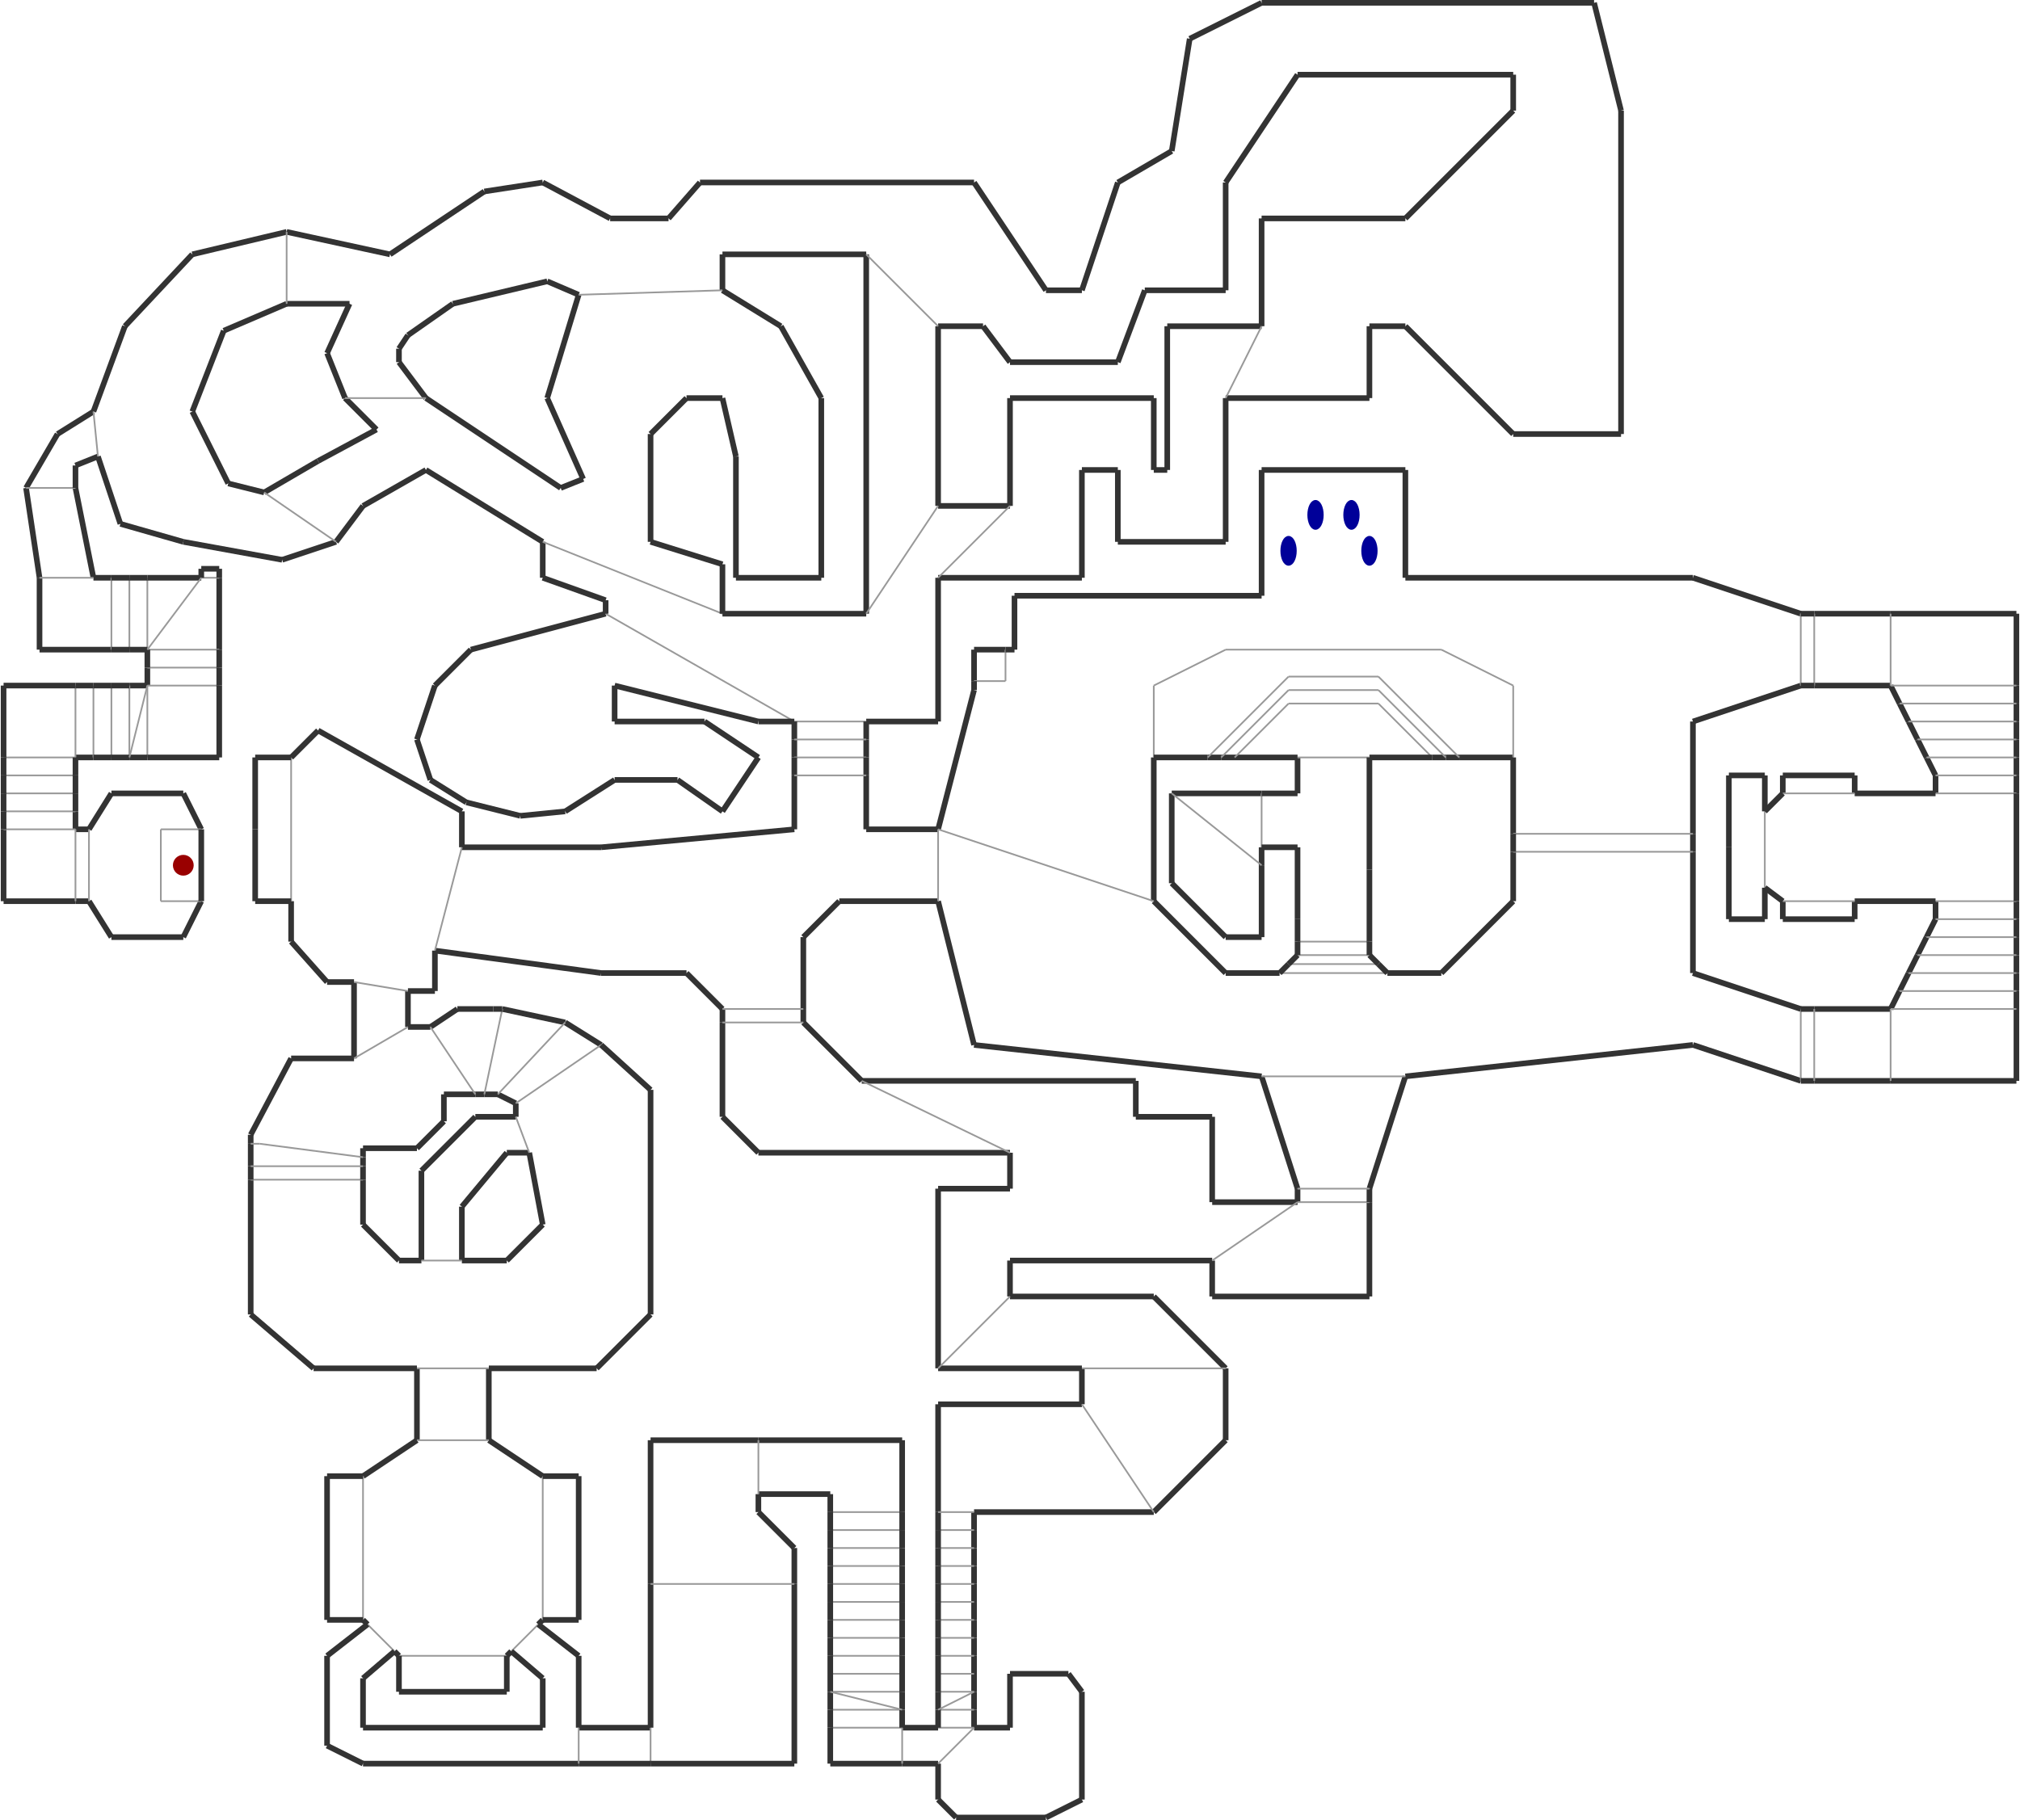 <?xml version="1.0" encoding="utf-8" ?>
<svg baseProfile="tiny" height="923" version="1.2" viewBox="0 0 3594 3242" width="1024" xmlns="http://www.w3.org/2000/svg" xmlns:ev="http://www.w3.org/2001/xml-events" xmlns:xlink="http://www.w3.org/1999/xlink"><defs /><line stroke="#333" stroke-width="10" x1="2501.0" x2="2245.0" y1="837.0" y2="837.0" /><line stroke="#333" stroke-width="10" x1="2501.0" x2="2501.0" y1="1029.0" y2="837.0" /><line stroke="#333" stroke-width="10" x1="3013.0" x2="2501.0" y1="1029.0" y2="1029.0" /><line stroke="#333" stroke-width="10" x1="3013.0" x2="3013.0" y1="1733.0" y2="1517.0" /><line stroke="#333" stroke-width="10" x1="2245.0" x2="2245.0" y1="837.0" y2="1061.0" /><line stroke="#333" stroke-width="10" x1="2245.0" x2="1805.0" y1="1061.0" y2="1061.0" /><line stroke="#333" stroke-width="10" x1="1733.0" x2="1669.0" y1="1229.0" y2="1477.0" /><line stroke="#333" stroke-width="10" x1="1733.0" x2="2245.0" y1="1861.0" y2="1917.0" /><line stroke="#333" stroke-width="10" x1="2501.0" x2="3013.0" y1="1917.0" y2="1861.0" /><line stroke="#333" stroke-width="10" x1="2245.0" x2="2309.0" y1="1917.0" y2="2117.0" /><line stroke="#333" stroke-width="10" x1="2437.0" x2="2501.0" y1="2117.0" y2="1917.0" /><line stroke="#333" stroke-width="10" x1="2197.0" x2="2309.0" y1="1349.0" y2="1349.0" /><line stroke="#999" stroke-width="3" x1="2565.0" x2="2181.0" y1="1157.0" y2="1157.0" /><line stroke="#999" stroke-width="3" x1="2181.0" x2="2053.0" y1="1157.0" y2="1221.0" /><line stroke="#999" stroke-width="3" x1="2693.0" x2="2565.0" y1="1221.0" y2="1157.0" /><line stroke="#333" stroke-width="10" x1="1789.0" x2="1733.0" y1="1157.0" y2="1157.0" /><line stroke="#333" stroke-width="10" x1="1733.0" x2="1733.0" y1="1157.0" y2="1213.0" /><line stroke="#333" stroke-width="10" x1="1669.0" x2="1733.0" y1="1605.0" y2="1861.0" /><line stroke="#333" stroke-width="10" x1="1493.0" x2="1669.0" y1="1605.0" y2="1605.0" /><line stroke="#333" stroke-width="10" x1="1669.0" x2="1541.0" y1="1477.0" y2="1477.0" /><line stroke="#333" stroke-width="10" x1="1541.0" x2="1541.0" y1="1349.0" y2="1317.0" /><line stroke="#333" stroke-width="10" x1="1541.0" x2="1669.0" y1="1285.0" y2="1285.0" /><line stroke="#333" stroke-width="10" x1="1669.0" x2="1669.0" y1="1285.0" y2="1029.0" /><line stroke="#333" stroke-width="10" x1="1413.0" x2="1413.0" y1="1317.0" y2="1349.0" /><line stroke="#333" stroke-width="10" x1="1541.0" x2="1541.0" y1="453.0" y2="1093.0" /><line stroke="#333" stroke-width="10" x1="1541.0" x2="1285.0" y1="1093.0" y2="1093.0" /><line stroke="#333" stroke-width="10" x1="1093.0" x2="1349.0" y1="1221.0" y2="1285.0" /><line stroke="#333" stroke-width="10" x1="1093.0" x2="1093.0" y1="1285.0" y2="1221.0" /><line stroke="#333" stroke-width="10" x1="1253.0" x2="1093.0" y1="1285.0" y2="1285.0" /><line stroke="#333" stroke-width="10" x1="1349.0" x2="1253.0" y1="1349.0" y2="1285.0" /><line stroke="#333" stroke-width="10" x1="1285.0" x2="1349.0" y1="1445.0" y2="1349.0" /><line stroke="#333" stroke-width="10" x1="1205.0" x2="1285.0" y1="1389.0" y2="1445.0" /><line stroke="#333" stroke-width="10" x1="1093.0" x2="1205.0" y1="1389.0" y2="1389.0" /><line stroke="#333" stroke-width="10" x1="1413.0" x2="1069.0" y1="1477.0" y2="1509.0" /><line stroke="#333" stroke-width="10" x1="1285.0" x2="1157.0" y1="1005.0" y2="965.0" /><line stroke="#333" stroke-width="10" x1="965.0" x2="965.0" y1="965.0" y2="1029.0" /><line stroke="#333" stroke-width="10" x1="1077.0" x2="837.0" y1="1093.0" y2="1157.0" /><line stroke="#333" stroke-width="10" x1="837.0" x2="773.0" y1="1157.0" y2="1221.0" /><line stroke="#333" stroke-width="10" x1="773.0" x2="741.0" y1="1221.0" y2="1317.0" /><line stroke="#333" stroke-width="10" x1="741.0" x2="765.0" y1="1317.0" y2="1389.0" /><line stroke="#333" stroke-width="10" x1="765.0" x2="829.0" y1="1389.0" y2="1429.0" /><line stroke="#333" stroke-width="10" x1="829.0" x2="925.0" y1="1429.0" y2="1453.0" /><line stroke="#333" stroke-width="10" x1="925.0" x2="1005.0" y1="1453.0" y2="1445.0" /><line stroke="#333" stroke-width="10" x1="1005.0" x2="1093.0" y1="1445.0" y2="1389.0" /><line stroke="#333" stroke-width="10" x1="1157.0" x2="1157.0" y1="965.0" y2="773.0" /><line stroke="#333" stroke-width="10" x1="757.0" x2="965.0" y1="837.0" y2="965.0" /><line stroke="#333" stroke-width="10" x1="973.0" x2="1037.0" y1="709.0" y2="853.0" /><line stroke="#333" stroke-width="10" x1="1037.0" x2="997.0" y1="853.0" y2="869.0" /><line stroke="#333" stroke-width="10" x1="997.0" x2="757.0" y1="869.0" y2="709.0" /><line stroke="#333" stroke-width="10" x1="1029.0" x2="973.0" y1="525.0" y2="709.0" /><line stroke="#333" stroke-width="10" x1="645.0" x2="757.0" y1="901.0" y2="837.0" /><line stroke="#333" stroke-width="10" x1="405.0" x2="341.0" y1="861.0" y2="733.0" /><line stroke="#333" stroke-width="10" x1="469.0" x2="405.0" y1="877.0" y2="861.0" /><line stroke="#333" stroke-width="10" x1="565.0" x2="469.0" y1="821.0" y2="877.0" /><line stroke="#333" stroke-width="10" x1="509.0" x2="621.0" y1="541.0" y2="541.0" /><line stroke="#333" stroke-width="10" x1="397.0" x2="509.0" y1="589.0" y2="541.0" /><line stroke="#333" stroke-width="10" x1="341.0" x2="397.0" y1="733.0" y2="589.0" /><line stroke="#333" stroke-width="10" x1="581.0" x2="613.0" y1="629.0" y2="709.0" /><line stroke="#333" stroke-width="10" x1="621.0" x2="581.0" y1="541.0" y2="629.0" /><line stroke="#333" stroke-width="10" x1="669.0" x2="565.0" y1="765.0" y2="821.0" /><line stroke="#333" stroke-width="10" x1="613.0" x2="669.0" y1="709.0" y2="765.0" /><line stroke="#333" stroke-width="10" x1="709.0" x2="709.0" y1="645.0" y2="621.0" /><line stroke="#333" stroke-width="10" x1="709.0" x2="725.0" y1="621.0" y2="597.0" /><line stroke="#333" stroke-width="10" x1="725.0" x2="805.0" y1="597.0" y2="541.0" /><line stroke="#333" stroke-width="10" x1="1157.0" x2="1221.0" y1="773.0" y2="709.0" /><line stroke="#333" stroke-width="10" x1="1221.0" x2="1285.0" y1="709.0" y2="709.0" /><line stroke="#333" stroke-width="10" x1="1285.0" x2="1309.0" y1="709.0" y2="813.0" /><line stroke="#333" stroke-width="10" x1="1309.0" x2="1309.0" y1="813.0" y2="1029.0" /><line stroke="#333" stroke-width="10" x1="1309.0" x2="1461.0" y1="1029.0" y2="1029.0" /><line stroke="#333" stroke-width="10" x1="1461.0" x2="1461.0" y1="1029.0" y2="709.0" /><line stroke="#333" stroke-width="10" x1="1461.0" x2="1389.0" y1="709.0" y2="581.0" /><line stroke="#333" stroke-width="10" x1="1389.0" x2="1285.0" y1="581.0" y2="517.0" /><line stroke="#333" stroke-width="10" x1="1285.0" x2="1285.0" y1="517.0" y2="453.0" /><line stroke="#333" stroke-width="10" x1="1285.0" x2="1541.0" y1="453.0" y2="453.0" /><line stroke="#333" stroke-width="10" x1="805.0" x2="973.0" y1="541.0" y2="501.0" /><line stroke="#333" stroke-width="10" x1="973.0" x2="1029.0" y1="501.0" y2="525.0" /><line stroke="#333" stroke-width="10" x1="1733.0" x2="1245.0" y1="325.0" y2="325.0" /><line stroke="#333" stroke-width="10" x1="1245.0" x2="1189.0" y1="325.0" y2="389.0" /><line stroke="#333" stroke-width="10" x1="1189.0" x2="1085.0" y1="389.0" y2="389.0" /><line stroke="#333" stroke-width="10" x1="1085.0" x2="965.0" y1="389.0" y2="325.0" /><line stroke="#333" stroke-width="10" x1="965.0" x2="861.0" y1="325.0" y2="341.0" /><line stroke="#333" stroke-width="10" x1="861.0" x2="693.0" y1="341.0" y2="453.0" /><line stroke="#333" stroke-width="10" x1="693.0" x2="509.0" y1="453.0" y2="413.0" /><line stroke="#333" stroke-width="10" x1="509.0" x2="341.0" y1="413.0" y2="453.0" /><line stroke="#333" stroke-width="10" x1="341.0" x2="221.0" y1="453.0" y2="581.0" /><line stroke="#333" stroke-width="10" x1="221.0" x2="165.0" y1="581.0" y2="733.0" /><line stroke="#333" stroke-width="10" x1="173.0" x2="213.0" y1="813.0" y2="933.0" /><line stroke="#333" stroke-width="10" x1="213.0" x2="325.0" y1="933.0" y2="965.0" /><line stroke="#333" stroke-width="10" x1="325.0" x2="501.0" y1="965.0" y2="997.0" /><line stroke="#333" stroke-width="10" x1="501.0" x2="597.0" y1="997.0" y2="965.0" /><line stroke="#333" stroke-width="10" x1="597.0" x2="645.0" y1="965.0" y2="901.0" /><line stroke="#333" stroke-width="10" x1="1669.0" x2="1925.0" y1="1029.0" y2="1029.0" /><line stroke="#333" stroke-width="10" x1="1925.0" x2="1925.0" y1="1029.0" y2="837.0" /><line stroke="#333" stroke-width="10" x1="1925.0" x2="1989.0" y1="837.0" y2="837.0" /><line stroke="#333" stroke-width="10" x1="1989.0" x2="1989.0" y1="837.0" y2="965.0" /><line stroke="#333" stroke-width="10" x1="1989.0" x2="2181.0" y1="965.0" y2="965.0" /><line stroke="#333" stroke-width="10" x1="2181.0" x2="2181.0" y1="965.0" y2="709.0" /><line stroke="#333" stroke-width="10" x1="2181.0" x2="2437.0" y1="709.0" y2="709.0" /><line stroke="#333" stroke-width="10" x1="2437.0" x2="2437.0" y1="709.0" y2="581.0" /><line stroke="#333" stroke-width="10" x1="1797.0" x2="1669.0" y1="901.0" y2="901.0" /><line stroke="#333" stroke-width="10" x1="1669.0" x2="1669.0" y1="901.0" y2="581.0" /><line stroke="#333" stroke-width="10" x1="1669.0" x2="1749.0" y1="581.0" y2="581.0" /><line stroke="#333" stroke-width="10" x1="1749.0" x2="1797.0" y1="581.0" y2="645.0" /><line stroke="#333" stroke-width="10" x1="1797.0" x2="1989.0" y1="645.0" y2="645.0" /><line stroke="#333" stroke-width="10" x1="1797.0" x2="1797.0" y1="709.0" y2="901.0" /><line stroke="#333" stroke-width="10" x1="2053.0" x2="1797.0" y1="709.0" y2="709.0" /><line stroke="#333" stroke-width="10" x1="2053.0" x2="2053.0" y1="837.0" y2="709.0" /><line stroke="#333" stroke-width="10" x1="2077.0" x2="2053.0" y1="837.0" y2="837.0" /><line stroke="#333" stroke-width="10" x1="2077.0" x2="2077.0" y1="581.0" y2="837.0" /><line stroke="#333" stroke-width="10" x1="2245.0" x2="2077.0" y1="581.0" y2="581.0" /><line stroke="#333" stroke-width="10" x1="2245.0" x2="2245.0" y1="389.0" y2="581.0" /><line stroke="#333" stroke-width="10" x1="1989.0" x2="2037.0" y1="645.0" y2="517.0" /><line stroke="#333" stroke-width="10" x1="2037.0" x2="2181.0" y1="517.0" y2="517.0" /><line stroke="#333" stroke-width="10" x1="2181.0" x2="2181.0" y1="517.0" y2="325.0" /><line stroke="#333" stroke-width="10" x1="2085.0" x2="1989.0" y1="269.0" y2="325.0" /><line stroke="#333" stroke-width="10" x1="1989.0" x2="1925.0" y1="325.0" y2="517.0" /><line stroke="#333" stroke-width="10" x1="1925.0" x2="1861.0" y1="517.0" y2="517.0" /><line stroke="#333" stroke-width="10" x1="1861.0" x2="1733.0" y1="517.0" y2="325.0" /><line stroke="#333" stroke-width="10" x1="2437.0" x2="2501.0" y1="581.0" y2="581.0" /><line stroke="#333" stroke-width="10" x1="2501.0" x2="2693.0" y1="581.0" y2="773.0" /><line stroke="#333" stroke-width="10" x1="2693.0" x2="2885.0" y1="773.0" y2="773.0" /><line stroke="#333" stroke-width="10" x1="2885.0" x2="2885.0" y1="773.0" y2="197.0" /><line stroke="#333" stroke-width="10" x1="2693.0" x2="2693.0" y1="133.0" y2="197.0" /><line stroke="#333" stroke-width="10" x1="2693.0" x2="2501.0" y1="197.0" y2="389.0" /><line stroke="#333" stroke-width="10" x1="2501.0" x2="2245.0" y1="389.0" y2="389.0" /><line stroke="#333" stroke-width="10" x1="757.0" x2="709.0" y1="709.0" y2="645.0" /><line stroke="#999" stroke-width="3" x1="1413.0" x2="1541.0" y1="1285.0" y2="1285.0" /><line stroke="#333" stroke-width="10" x1="773.0" x2="1069.0" y1="1693.0" y2="1733.0" /><line stroke="#333" stroke-width="10" x1="773.0" x2="773.0" y1="1765.0" y2="1693.0" /><line stroke="#333" stroke-width="10" x1="517.0" x2="581.0" y1="1677.0" y2="1749.0" /><line stroke="#333" stroke-width="10" x1="821.0" x2="565.0" y1="1445.0" y2="1301.0" /><line stroke="#333" stroke-width="10" x1="821.0" x2="821.0" y1="1509.0" y2="1445.0" /><line stroke="#333" stroke-width="10" x1="1069.0" x2="821.0" y1="1509.0" y2="1509.0" /><line stroke="#333" stroke-width="10" x1="581.0" x2="629.0" y1="1749.0" y2="1749.0" /><line stroke="#333" stroke-width="10" x1="629.0" x2="629.0" y1="1749.0" y2="1885.0" /><line stroke="#333" stroke-width="10" x1="629.0" x2="517.0" y1="1885.0" y2="1885.0" /><line stroke="#333" stroke-width="10" x1="517.0" x2="445.0" y1="1885.0" y2="2021.0" /><line stroke="#333" stroke-width="10" x1="445.0" x2="445.0" y1="2037.0" y2="2077.0" /><line stroke="#333" stroke-width="10" x1="445.0" x2="557.0" y1="2341.0" y2="2437.0" /><line stroke="#333" stroke-width="10" x1="869.0" x2="1061.0" y1="2437.0" y2="2437.0" /><line stroke="#333" stroke-width="10" x1="1061.0" x2="1157.0" y1="2437.0" y2="2341.0" /><line stroke="#333" stroke-width="10" x1="1157.0" x2="1157.0" y1="2341.0" y2="1941.0" /><line stroke="#333" stroke-width="10" x1="741.0" x2="789.0" y1="2045.0" y2="1997.0" /><line stroke="#333" stroke-width="10" x1="789.0" x2="789.0" y1="1997.0" y2="1949.0" /><line stroke="#333" stroke-width="10" x1="789.0" x2="845.0" y1="1949.0" y2="1949.0" /><line stroke="#333" stroke-width="10" x1="845.0" x2="861.0" y1="1949.0" y2="1949.0" /><line stroke="#333" stroke-width="10" x1="917.0" x2="917.0" y1="1965.0" y2="1989.0" /><line stroke="#333" stroke-width="10" x1="941.0" x2="965.0" y1="2053.0" y2="2181.0" /><line stroke="#333" stroke-width="10" x1="965.0" x2="901.0" y1="2181.0" y2="2245.0" /><line stroke="#333" stroke-width="10" x1="749.0" x2="709.0" y1="2245.0" y2="2245.0" /><line stroke="#333" stroke-width="10" x1="709.0" x2="645.0" y1="2245.0" y2="2181.0" /><line stroke="#333" stroke-width="10" x1="645.0" x2="645.0" y1="2181.0" y2="2101.0" /><line stroke="#333" stroke-width="10" x1="645.0" x2="645.0" y1="2077.0" y2="2061.0" /><line stroke="#333" stroke-width="10" x1="645.0" x2="645.0" y1="2061.0" y2="2045.0" /><line stroke="#333" stroke-width="10" x1="645.0" x2="741.0" y1="2045.0" y2="2045.0" /><line stroke="#333" stroke-width="10" x1="725.0" x2="725.0" y1="1829.0" y2="1765.0" /><line stroke="#333" stroke-width="10" x1="765.0" x2="725.0" y1="1829.0" y2="1829.0" /><line stroke="#333" stroke-width="10" x1="813.0" x2="765.0" y1="1797.0" y2="1829.0" /><line stroke="#333" stroke-width="10" x1="877.0" x2="813.0" y1="1797.0" y2="1797.0" /><line stroke="#333" stroke-width="10" x1="1005.0" x2="893.0" y1="1821.0" y2="1797.0" /><line stroke="#333" stroke-width="10" x1="725.0" x2="773.0" y1="1765.0" y2="1765.0" /><line stroke="#333" stroke-width="10" x1="1069.0" x2="1005.0" y1="1861.0" y2="1821.0" /><line stroke="#999" stroke-width="3" x1="725.0" x2="629.0" y1="1829.0" y2="1885.0" /><line stroke="#999" stroke-width="3" x1="629.0" x2="725.0" y1="1749.0" y2="1765.0" /><line stroke="#333" stroke-width="10" x1="445.0" x2="445.0" y1="2021.0" y2="2037.0" /><line stroke="#999" stroke-width="3" x1="2053.0" x2="2053.0" y1="1221.0" y2="1349.0" /><line stroke="#333" stroke-width="10" x1="2053.0" x2="2149.0" y1="1349.0" y2="1349.0" /><line stroke="#333" stroke-width="10" x1="2149.0" x2="2173.0" y1="1349.0" y2="1349.0" /><line stroke="#333" stroke-width="10" x1="2173.0" x2="2197.0" y1="1349.0" y2="1349.0" /><line stroke="#333" stroke-width="10" x1="2549.0" x2="2573.0" y1="1349.0" y2="1349.0" /><line stroke="#333" stroke-width="10" x1="2573.0" x2="2597.0" y1="1349.0" y2="1349.0" /><line stroke="#333" stroke-width="10" x1="2597.0" x2="2693.0" y1="1349.0" y2="1349.0" /><line stroke="#999" stroke-width="3" x1="2693.0" x2="2693.0" y1="1349.0" y2="1221.0" /><line stroke="#333" stroke-width="10" x1="165.0" x2="101.0" y1="733.0" y2="773.0" /><line stroke="#333" stroke-width="10" x1="101.0" x2="45.0" y1="773.0" y2="869.0" /><line stroke="#333" stroke-width="10" x1="45.0" x2="69.0" y1="869.0" y2="1029.0" /><line stroke="#333" stroke-width="10" x1="69.0" x2="69.0" y1="1029.0" y2="1157.0" /><line stroke="#333" stroke-width="10" x1="389.0" x2="389.0" y1="1157.0" y2="1029.0" /><line stroke="#333" stroke-width="10" x1="197.0" x2="165.0" y1="1029.0" y2="1029.0" /><line stroke="#333" stroke-width="10" x1="165.0" x2="133.0" y1="1029.0" y2="869.0" /><line stroke="#333" stroke-width="10" x1="133.0" x2="173.0" y1="829.0" y2="813.0" /><line stroke="#999" stroke-width="3" x1="165.0" x2="173.0" y1="733.0" y2="813.0" /><line stroke="#999" stroke-width="3" x1="45.0" x2="133.0" y1="869.0" y2="869.0" /><line stroke="#333" stroke-width="10" x1="445.0" x2="445.0" y1="2101.0" y2="2341.0" /><line stroke="#333" stroke-width="10" x1="3013.0" x2="3013.0" y1="1485.0" y2="1285.0" /><line stroke="#333" stroke-width="10" x1="133.0" x2="133.0" y1="869.0" y2="829.0" /><line stroke="#999" stroke-width="3" x1="2453.0" x2="2549.0" y1="1253.0" y2="1349.0" /><line stroke="#999" stroke-width="3" x1="2293.0" x2="2453.0" y1="1253.0" y2="1253.0" /><line stroke="#999" stroke-width="3" x1="2197.0" x2="2293.0" y1="1349.0" y2="1253.0" /><line stroke="#999" stroke-width="3" x1="2453.0" x2="2573.0" y1="1229.0" y2="1349.0" /><line stroke="#999" stroke-width="3" x1="2293.0" x2="2453.0" y1="1229.0" y2="1229.0" /><line stroke="#999" stroke-width="3" x1="2173.0" x2="2293.0" y1="1349.0" y2="1229.0" /><line stroke="#999" stroke-width="3" x1="2453.0" x2="2597.0" y1="1205.0" y2="1349.0" /><line stroke="#999" stroke-width="3" x1="2293.0" x2="2453.0" y1="1205.0" y2="1205.0" /><line stroke="#999" stroke-width="3" x1="2149.0" x2="2293.0" y1="1349.0" y2="1205.0" /><line stroke="#999" stroke-width="3" x1="1541.0" x2="1669.0" y1="453.0" y2="581.0" /><line stroke="#999" stroke-width="3" x1="469.0" x2="597.0" y1="877.0" y2="965.0" /><line stroke="#999" stroke-width="3" x1="509.0" x2="509.0" y1="413.0" y2="541.0" /><line stroke="#999" stroke-width="3" x1="1029.0" x2="1285.0" y1="525.0" y2="517.0" /><line stroke="#999" stroke-width="3" x1="2181.0" x2="2245.0" y1="709.0" y2="581.0" /><line stroke="#999" stroke-width="3" x1="613.0" x2="757.0" y1="709.0" y2="709.0" /><line stroke="#333" stroke-width="10" x1="69.0" x2="197.0" y1="1157.0" y2="1157.0" /><line stroke="#999" stroke-width="3" x1="765.0" x2="845.0" y1="1829.0" y2="1949.0" /><line stroke="#333" stroke-width="10" x1="2437.0" x2="2437.0" y1="2309.0" y2="2141.0" /><line stroke="#333" stroke-width="10" x1="2157.0" x2="2437.0" y1="2309.0" y2="2309.0" /><line stroke="#333" stroke-width="10" x1="2309.0" x2="2157.0" y1="2141.0" y2="2141.0" /><line stroke="#333" stroke-width="10" x1="2309.0" x2="2309.0" y1="2117.0" y2="2141.0" /><line stroke="#333" stroke-width="10" x1="2157.0" x2="2157.0" y1="2141.0" y2="1989.0" /><line stroke="#333" stroke-width="10" x1="2157.0" x2="2021.0" y1="1989.0" y2="1989.0" /><line stroke="#333" stroke-width="10" x1="2021.0" x2="2021.0" y1="1989.0" y2="1925.0" /><line stroke="#333" stroke-width="10" x1="2021.0" x2="1533.0" y1="1925.0" y2="1925.0" /><line stroke="#333" stroke-width="10" x1="1533.0" x2="1429.0" y1="1925.0" y2="1821.0" /><line stroke="#333" stroke-width="10" x1="1429.0" x2="1429.0" y1="1821.0" y2="1797.0" /><line stroke="#333" stroke-width="10" x1="1429.0" x2="1429.0" y1="1797.0" y2="1669.0" /><line stroke="#333" stroke-width="10" x1="1221.0" x2="1285.0" y1="1733.0" y2="1797.0" /><line stroke="#333" stroke-width="10" x1="1285.0" x2="1285.0" y1="1797.0" y2="1821.0" /><line stroke="#333" stroke-width="10" x1="1285.0" x2="1349.0" y1="1989.0" y2="2053.0" /><line stroke="#333" stroke-width="10" x1="1349.0" x2="1797.0" y1="2053.0" y2="2053.0" /><line stroke="#333" stroke-width="10" x1="1797.0" x2="1797.0" y1="2053.0" y2="2117.0" /><line stroke="#333" stroke-width="10" x1="1797.0" x2="1669.0" y1="2117.0" y2="2117.0" /><line stroke="#333" stroke-width="10" x1="1797.0" x2="2157.0" y1="2245.0" y2="2245.0" /><line stroke="#333" stroke-width="10" x1="2157.0" x2="2157.0" y1="2245.0" y2="2309.0" /><line stroke="#333" stroke-width="10" x1="1429.0" x2="1493.0" y1="1669.0" y2="1605.0" /><line stroke="#333" stroke-width="10" x1="1069.0" x2="1221.0" y1="1733.0" y2="1733.0" /><line stroke="#333" stroke-width="10" x1="1285.0" x2="1285.0" y1="1821.0" y2="1989.0" /><line stroke="#999" stroke-width="3" x1="1429.0" x2="1285.0" y1="1821.0" y2="1821.0" /><line stroke="#999" stroke-width="3" x1="1285.0" x2="1429.0" y1="1797.0" y2="1797.0" /><line stroke="#999" stroke-width="3" x1="2437.0" x2="2309.0" y1="2141.0" y2="2141.0" /><line stroke="#333" stroke-width="10" x1="2437.0" x2="2437.0" y1="2141.0" y2="2117.0" /><line stroke="#999" stroke-width="3" x1="2309.0" x2="2437.0" y1="2117.0" y2="2117.0" /><line stroke="#333" stroke-width="10" x1="2053.0" x2="2053.0" y1="1605.0" y2="1349.0" /><line stroke="#333" stroke-width="10" x1="2181.0" x2="2053.0" y1="1733.0" y2="1605.0" /><line stroke="#333" stroke-width="10" x1="2693.0" x2="2693.0" y1="1349.0" y2="1485.0" /><line stroke="#333" stroke-width="10" x1="2693.0" x2="2565.0" y1="1605.0" y2="1733.0" /><line stroke="#333" stroke-width="10" x1="2437.0" x2="2549.0" y1="1349.0" y2="1349.0" /><line stroke="#333" stroke-width="10" x1="2309.0" x2="2309.0" y1="1349.0" y2="1413.0" /><line stroke="#333" stroke-width="10" x1="2277.0" x2="2181.0" y1="1733.0" y2="1733.0" /><line stroke="#333" stroke-width="10" x1="2565.0" x2="2469.0" y1="1733.0" y2="1733.0" /><line stroke="#999" stroke-width="3" x1="2245.0" x2="2501.0" y1="1917.0" y2="1917.0" /><line stroke="#999" stroke-width="3" x1="2053.0" x2="1669.0" y1="1605.0" y2="1477.0" /><line stroke="#999" stroke-width="3" x1="2469.0" x2="2277.0" y1="1733.0" y2="1733.0" /><line stroke="#999" stroke-width="3" x1="2453.0" x2="2293.0" y1="1717.0" y2="1717.0" /><line stroke="#999" stroke-width="3" x1="2437.0" x2="2309.0" y1="1701.0" y2="1701.0" /><line stroke="#333" stroke-width="10" x1="2309.0" x2="2293.0" y1="1701.0" y2="1717.0" /><line stroke="#333" stroke-width="10" x1="2293.0" x2="2277.0" y1="1717.0" y2="1733.0" /><line stroke="#333" stroke-width="10" x1="2469.0" x2="2453.0" y1="1733.0" y2="1717.0" /><line stroke="#333" stroke-width="10" x1="2453.0" x2="2437.0" y1="1717.0" y2="1701.0" /><line stroke="#999" stroke-width="3" x1="1669.0" x2="1669.0" y1="1477.0" y2="1605.0" /><line stroke="#999" stroke-width="3" x1="2309.0" x2="2437.0" y1="1349.0" y2="1349.0" /><line stroke="#999" stroke-width="3" x1="2437.0" x2="2309.0" y1="1677.0" y2="1677.0" /><line stroke="#333" stroke-width="10" x1="2309.0" x2="2309.0" y1="1677.0" y2="1701.0" /><line stroke="#333" stroke-width="10" x1="2437.0" x2="2437.0" y1="1701.0" y2="1677.0" /><line stroke="#333" stroke-width="10" x1="2693.0" x2="2693.0" y1="1517.0" y2="1605.0" /><line stroke="#333" stroke-width="10" x1="3013.0" x2="3013.0" y1="1517.0" y2="1485.0" /><line stroke="#999" stroke-width="3" x1="2693.0" x2="3013.0" y1="1485.0" y2="1485.0" /><line stroke="#999" stroke-width="3" x1="3013.0" x2="2693.0" y1="1517.0" y2="1517.0" /><line stroke="#333" stroke-width="10" x1="2693.0" x2="2693.0" y1="1485.0" y2="1517.0" /><line stroke="#333" stroke-width="10" x1="2309.0" x2="2309.0" y1="1509.0" y2="1637.0" /><line stroke="#333" stroke-width="10" x1="2437.0" x2="2437.0" y1="1677.0" y2="1549.0" /><line stroke="#333" stroke-width="10" x1="2437.0" x2="2437.0" y1="1549.0" y2="1349.0" /><line stroke="#333" stroke-width="10" x1="2309.0" x2="2309.0" y1="1637.0" y2="1677.0" /><line stroke="#999" stroke-width="3" x1="2309.0" x2="2157.0" y1="2141.0" y2="2245.0" /><line stroke="#999" stroke-width="3" x1="1533.0" x2="1797.0" y1="1925.0" y2="2053.0" /><line stroke="#333" stroke-width="10" x1="1413.0" x2="1413.0" y1="1285.0" y2="1317.0" /><line stroke="#333" stroke-width="10" x1="1541.0" x2="1541.0" y1="1317.0" y2="1285.0" /><line stroke="#999" stroke-width="3" x1="1077.0" x2="1413.0" y1="1093.0" y2="1285.0" /><line stroke="#333" stroke-width="10" x1="965.0" x2="1077.0" y1="1029.0" y2="1069.0" /><line stroke="#333" stroke-width="10" x1="1077.0" x2="1077.0" y1="1069.0" y2="1093.0" /><line stroke="#999" stroke-width="3" x1="965.0" x2="1285.0" y1="965.0" y2="1093.0" /><line stroke="#999" stroke-width="3" x1="1541.0" x2="1669.0" y1="1093.0" y2="901.0" /><line stroke="#999" stroke-width="3" x1="1669.0" x2="1797.0" y1="1029.0" y2="901.0" /><line stroke="#333" stroke-width="10" x1="1349.0" x2="1413.0" y1="1285.0" y2="1285.0" /><line stroke="#333" stroke-width="10" x1="1285.0" x2="1285.0" y1="1093.0" y2="1005.0" /><line stroke="#999" stroke-width="3" x1="645.0" x2="445.0" y1="2101.0" y2="2101.0" /><line stroke="#333" stroke-width="10" x1="445.0" x2="445.0" y1="2077.0" y2="2101.0" /><line stroke="#333" stroke-width="10" x1="645.0" x2="645.0" y1="2101.0" y2="2077.0" /><line stroke="#333" stroke-width="10" x1="861.0" x2="885.0" y1="1949.0" y2="1949.0" /><line stroke="#333" stroke-width="10" x1="885.0" x2="917.0" y1="1949.0" y2="1965.0" /><line stroke="#999" stroke-width="3" x1="1069.0" x2="917.0" y1="1861.0" y2="1965.0" /><line stroke="#999" stroke-width="3" x1="1005.0" x2="885.0" y1="1821.0" y2="1949.0" /><line stroke="#999" stroke-width="3" x1="893.0" x2="861.0" y1="1797.0" y2="1949.0" /><line stroke="#333" stroke-width="10" x1="1157.0" x2="1069.0" y1="1941.0" y2="1861.0" /><line stroke="#333" stroke-width="10" x1="893.0" x2="877.0" y1="1797.0" y2="1797.0" /><line stroke="#999" stroke-width="3" x1="1789.0" x2="1733.0" y1="1213.0" y2="1213.0" /><line stroke="#999" stroke-width="3" x1="1789.0" x2="1789.0" y1="1157.0" y2="1213.0" /><line stroke="#333" stroke-width="10" x1="1733.0" x2="1733.0" y1="1213.0" y2="1229.0" /><line stroke="#333" stroke-width="10" x1="1805.0" x2="1789.0" y1="1157.0" y2="1157.0" /><line stroke="#999" stroke-width="3" x1="645.0" x2="445.0" y1="2077.0" y2="2077.0" /><line stroke="#999" stroke-width="3" x1="461.0" x2="445.0" y1="2037.0" y2="2037.0" /><line stroke="#999" stroke-width="3" x1="645.0" x2="461.0" y1="2061.0" y2="2037.0" /><line stroke="#999" stroke-width="3" x1="517.0" x2="517.0" y1="1349.0" y2="1605.0" /><line stroke="#333" stroke-width="10" x1="917.0" x2="845.0" y1="1989.0" y2="1989.0" /><line stroke="#333" stroke-width="10" x1="845.0" x2="749.0" y1="1989.0" y2="2085.0" /><line stroke="#333" stroke-width="10" x1="749.0" x2="749.0" y1="2085.0" y2="2245.0" /><line stroke="#333" stroke-width="10" x1="901.0" x2="941.0" y1="2053.0" y2="2053.0" /><line stroke="#333" stroke-width="10" x1="821.0" x2="901.0" y1="2149.0" y2="2053.0" /><line stroke="#333" stroke-width="10" x1="821.0" x2="821.0" y1="2245.0" y2="2149.0" /><line stroke="#333" stroke-width="10" x1="901.0" x2="821.0" y1="2245.0" y2="2245.0" /><line stroke="#999" stroke-width="3" x1="821.0" x2="749.0" y1="2245.0" y2="2245.0" /><line stroke="#999" stroke-width="3" x1="917.0" x2="941.0" y1="1989.0" y2="2053.0" /><line stroke="#333" stroke-width="10" x1="557.0" x2="741.0" y1="2437.0" y2="2437.0" /><line stroke="#333" stroke-width="10" x1="741.0" x2="741.0" y1="2437.0" y2="2565.0" /><line stroke="#333" stroke-width="10" x1="741.0" x2="645.0" y1="2565.0" y2="2629.0" /><line stroke="#999" stroke-width="3" x1="645.0" x2="645.0" y1="2629.0" y2="2885.0" /><line stroke="#333" stroke-width="10" x1="645.0" x2="653.0" y1="2885.0" y2="2893.0" /><line stroke="#999" stroke-width="3" x1="709.0" x2="901.0" y1="2949.0" y2="2949.0" /><line stroke="#333" stroke-width="10" x1="957.0" x2="965.0" y1="2893.0" y2="2885.0" /><line stroke="#999" stroke-width="3" x1="965.0" x2="965.0" y1="2885.0" y2="2629.0" /><line stroke="#333" stroke-width="10" x1="965.0" x2="869.0" y1="2629.0" y2="2565.0" /><line stroke="#333" stroke-width="10" x1="869.0" x2="869.0" y1="2565.0" y2="2437.0" /><line stroke="#999" stroke-width="3" x1="741.0" x2="869.0" y1="2437.0" y2="2437.0" /><line stroke="#999" stroke-width="3" x1="869.0" x2="741.0" y1="2565.0" y2="2565.0" /><line stroke="#333" stroke-width="10" x1="453.0" x2="453.0" y1="1477.0" y2="1605.0" /><line stroke="#333" stroke-width="10" x1="517.0" x2="453.0" y1="1349.0" y2="1349.0" /><line stroke="#333" stroke-width="10" x1="453.0" x2="517.0" y1="1605.0" y2="1605.0" /><line stroke="#333" stroke-width="10" x1="517.0" x2="517.0" y1="1605.0" y2="1677.0" /><line stroke="#333" stroke-width="10" x1="565.0" x2="517.0" y1="1301.0" y2="1349.0" /><line stroke="#333" stroke-width="10" x1="133.0" x2="157.0" y1="1605.0" y2="1605.0" /><line stroke="#333" stroke-width="10" x1="581.0" x2="581.0" y1="2629.0" y2="2885.0" /><line stroke="#333" stroke-width="10" x1="1029.0" x2="1029.0" y1="2885.0" y2="2629.0" /><line stroke="#333" stroke-width="10" x1="709.0" x2="901.0" y1="3013.0" y2="3013.0" /><line stroke="#333" stroke-width="10" x1="645.0" x2="581.0" y1="2629.0" y2="2629.0" /><line stroke="#333" stroke-width="10" x1="581.0" x2="645.0" y1="2885.0" y2="2885.0" /><line stroke="#333" stroke-width="10" x1="709.0" x2="709.0" y1="2949.0" y2="3013.0" /><line stroke="#333" stroke-width="10" x1="901.0" x2="901.0" y1="3013.0" y2="2949.0" /><line stroke="#333" stroke-width="10" x1="965.0" x2="1029.0" y1="2885.0" y2="2885.0" /><line stroke="#333" stroke-width="10" x1="1029.0" x2="965.0" y1="2629.0" y2="2629.0" /><line stroke="#999" stroke-width="3" x1="773.0" x2="821.0" y1="1693.0" y2="1509.0" /><line stroke="#333" stroke-width="10" x1="453.0" x2="453.0" y1="1349.0" y2="1477.0" /><line stroke="#999" stroke-width="3" x1="165.0" x2="69.0" y1="1029.0" y2="1029.0" /><line stroke="#333" stroke-width="10" x1="261.0" x2="261.0" y1="1189.0" y2="1221.0" /><line stroke="#333" stroke-width="10" x1="261.0" x2="229.0" y1="1221.0" y2="1221.0" /><line stroke="#333" stroke-width="10" x1="5.0" x2="5.0" y1="1477.0" y2="1605.0" /><line stroke="#333" stroke-width="10" x1="133.0" x2="165.0" y1="1349.0" y2="1349.0" /><line stroke="#333" stroke-width="10" x1="133.0" x2="133.0" y1="1477.0" y2="1445.0" /><line stroke="#333" stroke-width="10" x1="157.0" x2="133.0" y1="1477.0" y2="1477.0" /><line stroke="#333" stroke-width="10" x1="157.0" x2="197.0" y1="1605.0" y2="1669.0" /><line stroke="#333" stroke-width="10" x1="197.0" x2="325.0" y1="1669.0" y2="1669.0" /><line stroke="#333" stroke-width="10" x1="325.0" x2="197.0" y1="1413.0" y2="1413.0" /><line stroke="#333" stroke-width="10" x1="197.0" x2="157.0" y1="1413.0" y2="1477.0" /><line stroke="#333" stroke-width="10" x1="357.0" x2="325.0" y1="1477.0" y2="1413.0" /><line stroke="#333" stroke-width="10" x1="325.0" x2="357.0" y1="1669.0" y2="1605.0" /><line stroke="#999" stroke-width="3" x1="1413.0" x2="1541.0" y1="1349.0" y2="1349.0" /><line stroke="#333" stroke-width="10" x1="1413.0" x2="1413.0" y1="1349.0" y2="1381.0" /><line stroke="#333" stroke-width="10" x1="1413.0" x2="1413.0" y1="1381.0" y2="1477.0" /><line stroke="#333" stroke-width="10" x1="1541.0" x2="1541.0" y1="1477.0" y2="1381.0" /><line stroke="#333" stroke-width="10" x1="1541.0" x2="1541.0" y1="1381.0" y2="1349.0" /><line stroke="#999" stroke-width="3" x1="1413.0" x2="1541.0" y1="1317.0" y2="1317.0" /><line stroke="#999" stroke-width="3" x1="1413.0" x2="1541.0" y1="1381.0" y2="1381.0" /><line stroke="#999" stroke-width="3" x1="197.0" x2="197.0" y1="1157.0" y2="1029.0" /><line stroke="#999" stroke-width="3" x1="229.0" x2="229.0" y1="1157.0" y2="1029.0" /><line stroke="#999" stroke-width="3" x1="261.0" x2="261.0" y1="1157.0" y2="1029.0" /><line stroke="#999" stroke-width="3" x1="261.0" x2="389.0" y1="1157.0" y2="1157.0" /><line stroke="#999" stroke-width="3" x1="261.0" x2="389.0" y1="1189.0" y2="1189.0" /><line stroke="#999" stroke-width="3" x1="261.0" x2="389.0" y1="1221.0" y2="1221.0" /><line stroke="#999" stroke-width="3" x1="261.0" x2="261.0" y1="1221.0" y2="1349.0" /><line stroke="#999" stroke-width="3" x1="229.0" x2="229.0" y1="1221.0" y2="1349.0" /><line stroke="#999" stroke-width="3" x1="197.0" x2="197.0" y1="1221.0" y2="1349.0" /><line stroke="#999" stroke-width="3" x1="165.0" x2="165.0" y1="1221.0" y2="1349.0" /><line stroke="#999" stroke-width="3" x1="133.0" x2="133.0" y1="1221.0" y2="1349.0" /><line stroke="#999" stroke-width="3" x1="5.0" x2="133.0" y1="1349.0" y2="1349.0" /><line stroke="#999" stroke-width="3" x1="5.0" x2="133.0" y1="1381.0" y2="1381.0" /><line stroke="#999" stroke-width="3" x1="5.0" x2="133.0" y1="1413.0" y2="1413.0" /><line stroke="#999" stroke-width="3" x1="5.0" x2="133.0" y1="1445.0" y2="1445.0" /><line stroke="#999" stroke-width="3" x1="5.0" x2="133.0" y1="1477.0" y2="1477.0" /><line stroke="#333" stroke-width="10" x1="357.0" x2="261.0" y1="1029.0" y2="1029.0" /><line stroke="#333" stroke-width="10" x1="261.0" x2="229.0" y1="1029.0" y2="1029.0" /><line stroke="#333" stroke-width="10" x1="229.0" x2="197.0" y1="1029.0" y2="1029.0" /><line stroke="#333" stroke-width="10" x1="197.0" x2="229.0" y1="1157.0" y2="1157.0" /><line stroke="#333" stroke-width="10" x1="229.0" x2="261.0" y1="1157.0" y2="1157.0" /><line stroke="#333" stroke-width="10" x1="261.0" x2="261.0" y1="1157.0" y2="1189.0" /><line stroke="#333" stroke-width="10" x1="389.0" x2="389.0" y1="1221.0" y2="1189.0" /><line stroke="#333" stroke-width="10" x1="389.0" x2="389.0" y1="1189.0" y2="1157.0" /><line stroke="#333" stroke-width="10" x1="389.0" x2="389.0" y1="1349.0" y2="1221.0" /><line stroke="#333" stroke-width="10" x1="261.0" x2="389.0" y1="1349.0" y2="1349.0" /><line stroke="#333" stroke-width="10" x1="165.0" x2="197.0" y1="1349.0" y2="1349.0" /><line stroke="#333" stroke-width="10" x1="197.0" x2="229.0" y1="1349.0" y2="1349.0" /><line stroke="#333" stroke-width="10" x1="229.0" x2="261.0" y1="1349.0" y2="1349.0" /><line stroke="#333" stroke-width="10" x1="229.0" x2="197.0" y1="1221.0" y2="1221.0" /><line stroke="#333" stroke-width="10" x1="197.0" x2="165.0" y1="1221.0" y2="1221.0" /><line stroke="#333" stroke-width="10" x1="165.0" x2="133.0" y1="1221.0" y2="1221.0" /><line stroke="#333" stroke-width="10" x1="133.0" x2="5.0" y1="1221.0" y2="1221.0" /><line stroke="#333" stroke-width="10" x1="5.0" x2="5.0" y1="1221.0" y2="1349.0" /><line stroke="#333" stroke-width="10" x1="133.0" x2="133.0" y1="1445.0" y2="1413.0" /><line stroke="#333" stroke-width="10" x1="133.0" x2="133.0" y1="1413.0" y2="1381.0" /><line stroke="#333" stroke-width="10" x1="133.0" x2="133.0" y1="1381.0" y2="1349.0" /><line stroke="#333" stroke-width="10" x1="5.0" x2="5.0" y1="1349.0" y2="1381.0" /><line stroke="#333" stroke-width="10" x1="5.0" x2="5.0" y1="1381.0" y2="1413.0" /><line stroke="#333" stroke-width="10" x1="5.0" x2="5.0" y1="1413.0" y2="1445.0" /><line stroke="#333" stroke-width="10" x1="5.0" x2="5.0" y1="1445.0" y2="1477.0" /><line stroke="#333" stroke-width="10" x1="5.0" x2="133.0" y1="1605.0" y2="1605.0" /><line stroke="#999" stroke-width="3" x1="389.0" x2="357.0" y1="1029.0" y2="1029.0" /><line stroke="#333" stroke-width="10" x1="389.0" x2="389.0" y1="1029.0" y2="1013.0" /><line stroke="#333" stroke-width="10" x1="389.0" x2="357.0" y1="1013.0" y2="1013.0" /><line stroke="#333" stroke-width="10" x1="357.0" x2="357.0" y1="1013.0" y2="1029.0" /><line stroke="#999" stroke-width="3" x1="357.0" x2="261.0" y1="1029.0" y2="1157.0" /><line stroke="#999" stroke-width="3" x1="261.0" x2="229.0" y1="1221.0" y2="1349.0" /><line stroke="#999" stroke-width="3" x1="133.0" x2="133.0" y1="1605.0" y2="1477.0" /><line stroke="#999" stroke-width="3" x1="157.0" x2="157.0" y1="1477.0" y2="1605.0" /><line stroke="#999" stroke-width="3" x1="357.0" x2="285.0" y1="1605.0" y2="1605.0" /><line stroke="#999" stroke-width="3" x1="285.0" x2="285.0" y1="1605.0" y2="1477.0" /><line stroke="#999" stroke-width="3" x1="285.0" x2="357.0" y1="1477.0" y2="1477.0" /><line stroke="#333" stroke-width="10" x1="357.0" x2="357.0" y1="1605.0" y2="1477.0" /><line stroke="#333" stroke-width="10" x1="3013.0" x2="3205.0" y1="1285.0" y2="1221.0" /><line stroke="#333" stroke-width="10" x1="3229.0" x2="3365.0" y1="1221.0" y2="1221.0" /><line stroke="#333" stroke-width="10" x1="3365.0" x2="3229.0" y1="1093.0" y2="1093.0" /><line stroke="#333" stroke-width="10" x1="3205.0" x2="3013.0" y1="1093.0" y2="1029.0" /><line stroke="#333" stroke-width="10" x1="3589.0" x2="3589.0" y1="1221.0" y2="1093.0" /><line stroke="#333" stroke-width="10" x1="3589.0" x2="3589.0" y1="1253.0" y2="1221.0" /><line stroke="#333" stroke-width="10" x1="3589.0" x2="3589.0" y1="1285.0" y2="1253.0" /><line stroke="#333" stroke-width="10" x1="3589.0" x2="3589.0" y1="1317.0" y2="1285.0" /><line stroke="#333" stroke-width="10" x1="3589.0" x2="3589.0" y1="1349.0" y2="1317.0" /><line stroke="#333" stroke-width="10" x1="3589.0" x2="3589.0" y1="1381.0" y2="1349.0" /><line stroke="#333" stroke-width="10" x1="3589.0" x2="3589.0" y1="1413.0" y2="1381.0" /><line stroke="#333" stroke-width="10" x1="3365.0" x2="3381.0" y1="1221.0" y2="1253.0" /><line stroke="#333" stroke-width="10" x1="3381.0" x2="3397.0" y1="1253.0" y2="1285.0" /><line stroke="#333" stroke-width="10" x1="3397.0" x2="3413.0" y1="1285.0" y2="1317.0" /><line stroke="#333" stroke-width="10" x1="3413.0" x2="3429.0" y1="1317.0" y2="1349.0" /><line stroke="#333" stroke-width="10" x1="3429.0" x2="3445.0" y1="1349.0" y2="1381.0" /><line stroke="#333" stroke-width="10" x1="3445.0" x2="3445.0" y1="1381.0" y2="1413.0" /><line stroke="#999" stroke-width="3" x1="3365.0" x2="3589.0" y1="1221.0" y2="1221.0" /><line stroke="#999" stroke-width="3" x1="3381.0" x2="3589.0" y1="1253.0" y2="1253.0" /><line stroke="#999" stroke-width="3" x1="3397.0" x2="3589.0" y1="1285.0" y2="1285.0" /><line stroke="#999" stroke-width="3" x1="3413.0" x2="3589.0" y1="1317.0" y2="1317.0" /><line stroke="#999" stroke-width="3" x1="3429.0" x2="3589.0" y1="1349.0" y2="1349.0" /><line stroke="#999" stroke-width="3" x1="3445.0" x2="3589.0" y1="1381.0" y2="1381.0" /><line stroke="#999" stroke-width="3" x1="3445.0" x2="3589.0" y1="1413.0" y2="1413.0" /><line stroke="#333" stroke-width="10" x1="3013.0" x2="3205.0" y1="1861.0" y2="1925.0" /><line stroke="#333" stroke-width="10" x1="3229.0" x2="3365.0" y1="1925.0" y2="1925.0" /><line stroke="#333" stroke-width="10" x1="3589.0" x2="3589.0" y1="1925.0" y2="1797.0" /><line stroke="#333" stroke-width="10" x1="3589.0" x2="3589.0" y1="1797.0" y2="1765.0" /><line stroke="#333" stroke-width="10" x1="3589.0" x2="3589.0" y1="1765.0" y2="1733.0" /><line stroke="#333" stroke-width="10" x1="3589.0" x2="3589.0" y1="1733.0" y2="1701.0" /><line stroke="#333" stroke-width="10" x1="3589.0" x2="3589.0" y1="1701.0" y2="1669.0" /><line stroke="#333" stroke-width="10" x1="3589.0" x2="3589.0" y1="1669.0" y2="1637.0" /><line stroke="#333" stroke-width="10" x1="3589.0" x2="3589.0" y1="1637.0" y2="1605.0" /><line stroke="#333" stroke-width="10" x1="3445.0" x2="3445.0" y1="1605.0" y2="1637.0" /><line stroke="#333" stroke-width="10" x1="3445.0" x2="3429.0" y1="1637.0" y2="1669.0" /><line stroke="#333" stroke-width="10" x1="3429.0" x2="3413.0" y1="1669.0" y2="1701.0" /><line stroke="#333" stroke-width="10" x1="3413.0" x2="3397.0" y1="1701.0" y2="1733.0" /><line stroke="#333" stroke-width="10" x1="3397.0" x2="3381.0" y1="1733.0" y2="1765.0" /><line stroke="#333" stroke-width="10" x1="3381.0" x2="3365.0" y1="1765.0" y2="1797.0" /><line stroke="#999" stroke-width="3" x1="3589.0" x2="3445.0" y1="1605.0" y2="1605.0" /><line stroke="#999" stroke-width="3" x1="3589.0" x2="3445.0" y1="1637.0" y2="1637.0" /><line stroke="#999" stroke-width="3" x1="3589.0" x2="3429.0" y1="1669.0" y2="1669.0" /><line stroke="#999" stroke-width="3" x1="3589.0" x2="3413.0" y1="1701.0" y2="1701.0" /><line stroke="#999" stroke-width="3" x1="3589.0" x2="3397.0" y1="1733.0" y2="1733.0" /><line stroke="#999" stroke-width="3" x1="3589.0" x2="3381.0" y1="1765.0" y2="1765.0" /><line stroke="#999" stroke-width="3" x1="3589.0" x2="3365.0" y1="1797.0" y2="1797.0" /><line stroke="#333" stroke-width="10" x1="3301.0" x2="3445.0" y1="1605.0" y2="1605.0" /><line stroke="#333" stroke-width="10" x1="3445.0" x2="3301.0" y1="1413.0" y2="1413.0" /><line stroke="#333" stroke-width="10" x1="3173.0" x2="3301.0" y1="1637.0" y2="1637.0" /><line stroke="#333" stroke-width="10" x1="3301.0" x2="3173.0" y1="1381.0" y2="1381.0" /><line stroke="#333" stroke-width="10" x1="3301.0" x2="3301.0" y1="1637.0" y2="1605.0" /><line stroke="#333" stroke-width="10" x1="3301.0" x2="3301.0" y1="1413.0" y2="1381.0" /><line stroke="#333" stroke-width="10" x1="3173.0" x2="3173.0" y1="1381.0" y2="1413.0" /><line stroke="#333" stroke-width="10" x1="3173.0" x2="3173.0" y1="1605.0" y2="1637.0" /><line stroke="#999" stroke-width="3" x1="3173.0" x2="3301.0" y1="1605.0" y2="1605.0" /><line stroke="#999" stroke-width="3" x1="3301.0" x2="3173.0" y1="1413.0" y2="1413.0" /><line stroke="#999" stroke-width="3" x1="3141.0" x2="3141.0" y1="1445.0" y2="1581.0" /><line stroke="#333" stroke-width="10" x1="3077.0" x2="3077.0" y1="1381.0" y2="1509.0" /><line stroke="#333" stroke-width="10" x1="3077.0" x2="3141.0" y1="1637.0" y2="1637.0" /><line stroke="#333" stroke-width="10" x1="3141.0" x2="3141.0" y1="1637.0" y2="1581.0" /><line stroke="#333" stroke-width="10" x1="3141.0" x2="3173.0" y1="1581.0" y2="1605.0" /><line stroke="#333" stroke-width="10" x1="3173.0" x2="3141.0" y1="1413.0" y2="1445.0" /><line stroke="#333" stroke-width="10" x1="3141.0" x2="3141.0" y1="1445.0" y2="1381.0" /><line stroke="#333" stroke-width="10" x1="3141.0" x2="3077.0" y1="1381.0" y2="1381.0" /><line stroke="#999" stroke-width="3" x1="3205.0" x2="3205.0" y1="1093.0" y2="1221.0" /><line stroke="#999" stroke-width="3" x1="3205.0" x2="3205.0" y1="1797.0" y2="1925.0" /><line stroke="#333" stroke-width="10" x1="3589.0" x2="3589.0" y1="1605.0" y2="1413.0" /><line stroke="#333" stroke-width="10" x1="3205.0" x2="3013.0" y1="1797.0" y2="1733.0" /><line stroke="#333" stroke-width="10" x1="3365.0" x2="3229.0" y1="1797.0" y2="1797.0" /><line stroke="#333" stroke-width="10" x1="3589.0" x2="3365.0" y1="1093.0" y2="1093.0" /><line stroke="#999" stroke-width="3" x1="3365.0" x2="3365.0" y1="1221.0" y2="1093.0" /><line stroke="#333" stroke-width="10" x1="3365.0" x2="3589.0" y1="1925.0" y2="1925.0" /><line stroke="#999" stroke-width="3" x1="3365.0" x2="3365.0" y1="1925.0" y2="1797.0" /><line stroke="#333" stroke-width="10" x1="3077.0" x2="3077.0" y1="1509.0" y2="1637.0" /><line stroke="#333" stroke-width="10" x1="2245.0" x2="2085.0" y1="1413.0" y2="1413.0" /><line stroke="#333" stroke-width="10" x1="2085.0" x2="2085.0" y1="1413.0" y2="1573.0" /><line stroke="#333" stroke-width="10" x1="2085.0" x2="2181.0" y1="1573.0" y2="1669.0" /><line stroke="#333" stroke-width="10" x1="2181.0" x2="2245.0" y1="1669.0" y2="1669.0" /><line stroke="#333" stroke-width="10" x1="2245.0" x2="2245.0" y1="1669.0" y2="1541.0" /><line stroke="#333" stroke-width="10" x1="2245.0" x2="2245.0" y1="1541.0" y2="1509.0" /><line stroke="#999" stroke-width="3" x1="2245.0" x2="2245.0" y1="1413.0" y2="1509.0" /><line stroke="#999" stroke-width="3" x1="2085.0" x2="2245.0" y1="1413.0" y2="1541.0" /><line stroke="#333" stroke-width="10" x1="2309.0" x2="2245.0" y1="1413.0" y2="1413.0" /><line stroke="#333" stroke-width="10" x1="2245.0" x2="2309.0" y1="1509.0" y2="1509.0" /><line stroke="#999" stroke-width="3" x1="3229.0" x2="3229.0" y1="1093.0" y2="1221.0" /><line stroke="#333" stroke-width="10" x1="3205.0" x2="3229.0" y1="1221.0" y2="1221.0" /><line stroke="#333" stroke-width="10" x1="3229.0" x2="3205.0" y1="1093.0" y2="1093.0" /><line stroke="#333" stroke-width="10" x1="1805.0" x2="1805.0" y1="1061.0" y2="1157.0" /><line stroke="#333" stroke-width="10" x1="3229.0" x2="3205.0" y1="1797.0" y2="1797.0" /><line stroke="#333" stroke-width="10" x1="3205.0" x2="3229.0" y1="1925.0" y2="1925.0" /><line stroke="#999" stroke-width="3" x1="3229.0" x2="3229.0" y1="1797.0" y2="1925.0" /><line stroke="#333" stroke-width="10" x1="2245.0" x2="2117.0" y1="5.0" y2="69.0" /><line stroke="#333" stroke-width="10" x1="2837.0" x2="2245.0" y1="5.0" y2="5.0" /><line stroke="#333" stroke-width="10" x1="2885.0" x2="2837.0" y1="197.0" y2="5.0" /><line stroke="#333" stroke-width="10" x1="2309.0" x2="2693.0" y1="133.0" y2="133.0" /><line stroke="#333" stroke-width="10" x1="2181.0" x2="2309.0" y1="325.0" y2="133.0" /><line stroke="#333" stroke-width="10" x1="2117.0" x2="2085.0" y1="69.0" y2="269.0" /><line stroke="#333" stroke-width="10" x1="701.0" x2="709.0" y1="2941.0" y2="2949.0" /><line stroke="#999" stroke-width="3" x1="653.0" x2="701.0" y1="2893.0" y2="2941.0" /><line stroke="#333" stroke-width="10" x1="653.0" x2="581.0" y1="2893.0" y2="2949.0" /><line stroke="#333" stroke-width="10" x1="581.0" x2="581.0" y1="2949.0" y2="3109.0" /><line stroke="#333" stroke-width="10" x1="645.0" x2="701.0" y1="2989.0" y2="2941.0" /><line stroke="#333" stroke-width="10" x1="645.0" x2="645.0" y1="3077.0" y2="2989.0" /><line stroke="#333" stroke-width="10" x1="965.0" x2="645.0" y1="3077.0" y2="3077.0" /><line stroke="#333" stroke-width="10" x1="581.0" x2="645.0" y1="3109.0" y2="3141.0" /><line stroke="#333" stroke-width="10" x1="901.0" x2="909.0" y1="2949.0" y2="2941.0" /><line stroke="#999" stroke-width="3" x1="909.0" x2="957.0" y1="2941.0" y2="2893.0" /><line stroke="#333" stroke-width="10" x1="909.0" x2="965.0" y1="2941.0" y2="2989.0" /><line stroke="#333" stroke-width="10" x1="965.0" x2="965.0" y1="2989.0" y2="3077.0" /><line stroke="#333" stroke-width="10" x1="1029.0" x2="957.0" y1="2949.0" y2="2893.0" /><line stroke="#333" stroke-width="10" x1="1029.0" x2="1029.0" y1="3077.0" y2="2949.0" /><line stroke="#333" stroke-width="10" x1="645.0" x2="1029.0" y1="3141.0" y2="3141.0" /><line stroke="#333" stroke-width="10" x1="1157.0" x2="1029.0" y1="3077.0" y2="3077.0" /><line stroke="#999" stroke-width="3" x1="1157.0" x2="1157.0" y1="3077.0" y2="3141.0" /><line stroke="#333" stroke-width="10" x1="1157.0" x2="1413.0" y1="3141.0" y2="3141.0" /><line stroke="#333" stroke-width="10" x1="1157.0" x2="1157.0" y1="2821.0" y2="3077.0" /><line stroke="#333" stroke-width="10" x1="1349.0" x2="1157.0" y1="2565.0" y2="2565.0" /><line stroke="#999" stroke-width="3" x1="1477.0" x2="1605.0" y1="2693.0" y2="2693.0" /><line stroke="#999" stroke-width="3" x1="1477.0" x2="1605.0" y1="2725.0" y2="2725.0" /><line stroke="#999" stroke-width="3" x1="1477.0" x2="1605.0" y1="2757.0" y2="2757.0" /><line stroke="#999" stroke-width="3" x1="1477.0" x2="1605.0" y1="2789.0" y2="2789.0" /><line stroke="#999" stroke-width="3" x1="1477.0" x2="1605.0" y1="2821.0" y2="2821.0" /><line stroke="#999" stroke-width="3" x1="1477.0" x2="1605.0" y1="2853.0" y2="2853.0" /><line stroke="#999" stroke-width="3" x1="1477.0" x2="1605.0" y1="2885.0" y2="2885.0" /><line stroke="#999" stroke-width="3" x1="1477.0" x2="1605.0" y1="2917.0" y2="2917.0" /><line stroke="#999" stroke-width="3" x1="1477.0" x2="1605.0" y1="2949.0" y2="2949.0" /><line stroke="#999" stroke-width="3" x1="1477.0" x2="1605.0" y1="2981.0" y2="2981.0" /><line stroke="#999" stroke-width="3" x1="1477.0" x2="1605.0" y1="3013.0" y2="3013.0" /><line stroke="#999" stroke-width="3" x1="1477.0" x2="1605.0" y1="3045.0" y2="3045.0" /><line stroke="#999" stroke-width="3" x1="1477.0" x2="1605.0" y1="3077.0" y2="3077.0" /><line stroke="#333" stroke-width="10" x1="1605.0" x2="1605.0" y1="3077.0" y2="3045.0" /><line stroke="#333" stroke-width="10" x1="1605.0" x2="1605.0" y1="3045.0" y2="3013.0" /><line stroke="#333" stroke-width="10" x1="1605.0" x2="1605.0" y1="3013.0" y2="2981.0" /><line stroke="#333" stroke-width="10" x1="1605.0" x2="1605.0" y1="2981.0" y2="2949.0" /><line stroke="#333" stroke-width="10" x1="1605.0" x2="1605.0" y1="2949.0" y2="2917.0" /><line stroke="#333" stroke-width="10" x1="1605.0" x2="1605.0" y1="2917.0" y2="2885.0" /><line stroke="#333" stroke-width="10" x1="1605.0" x2="1605.0" y1="2885.0" y2="2853.0" /><line stroke="#333" stroke-width="10" x1="1605.0" x2="1605.0" y1="2853.0" y2="2821.0" /><line stroke="#333" stroke-width="10" x1="1605.0" x2="1605.0" y1="2821.0" y2="2789.0" /><line stroke="#333" stroke-width="10" x1="1605.0" x2="1605.0" y1="2789.0" y2="2757.0" /><line stroke="#333" stroke-width="10" x1="1605.0" x2="1605.0" y1="2757.0" y2="2725.0" /><line stroke="#333" stroke-width="10" x1="1605.0" x2="1605.0" y1="2725.0" y2="2693.0" /><line stroke="#333" stroke-width="10" x1="1605.0" x2="1605.0" y1="2693.0" y2="2565.0" /><line stroke="#333" stroke-width="10" x1="1669.0" x2="1605.0" y1="3077.0" y2="3077.0" /><line stroke="#333" stroke-width="10" x1="1477.0" x2="1605.0" y1="3141.0" y2="3141.0" /><line stroke="#333" stroke-width="10" x1="1797.0" x2="1733.0" y1="3077.0" y2="3077.0" /><line stroke="#333" stroke-width="10" x1="1733.0" x2="1733.0" y1="3077.0" y2="3045.0" /><line stroke="#333" stroke-width="10" x1="1733.0" x2="1733.0" y1="3045.0" y2="3013.0" /><line stroke="#333" stroke-width="10" x1="1733.0" x2="1733.0" y1="3013.0" y2="2981.0" /><line stroke="#333" stroke-width="10" x1="1733.0" x2="1733.0" y1="2981.0" y2="2949.0" /><line stroke="#333" stroke-width="10" x1="1733.0" x2="1733.0" y1="2949.0" y2="2917.0" /><line stroke="#333" stroke-width="10" x1="1733.0" x2="1733.0" y1="2917.0" y2="2885.0" /><line stroke="#333" stroke-width="10" x1="1733.0" x2="1733.0" y1="2885.0" y2="2853.0" /><line stroke="#333" stroke-width="10" x1="1733.0" x2="1733.0" y1="2853.0" y2="2821.0" /><line stroke="#333" stroke-width="10" x1="1733.0" x2="1733.0" y1="2821.0" y2="2789.0" /><line stroke="#333" stroke-width="10" x1="1733.0" x2="1733.0" y1="2789.0" y2="2757.0" /><line stroke="#333" stroke-width="10" x1="1733.0" x2="1733.0" y1="2757.0" y2="2725.0" /><line stroke="#333" stroke-width="10" x1="1733.0" x2="1733.0" y1="2725.0" y2="2693.0" /><line stroke="#999" stroke-width="3" x1="1669.0" x2="1733.0" y1="3077.0" y2="3077.0" /><line stroke="#999" stroke-width="3" x1="1669.0" x2="1733.0" y1="3045.0" y2="3045.0" /><line stroke="#999" stroke-width="3" x1="1669.0" x2="1733.0" y1="3013.0" y2="3013.0" /><line stroke="#999" stroke-width="3" x1="1669.0" x2="1733.0" y1="2981.0" y2="2981.0" /><line stroke="#999" stroke-width="3" x1="1669.0" x2="1733.0" y1="2949.0" y2="2949.0" /><line stroke="#999" stroke-width="3" x1="1669.0" x2="1733.0" y1="2917.0" y2="2917.0" /><line stroke="#999" stroke-width="3" x1="1669.0" x2="1733.0" y1="2885.0" y2="2885.0" /><line stroke="#999" stroke-width="3" x1="1669.0" x2="1733.0" y1="2853.0" y2="2853.0" /><line stroke="#999" stroke-width="3" x1="1669.0" x2="1733.0" y1="2821.0" y2="2821.0" /><line stroke="#999" stroke-width="3" x1="1669.0" x2="1733.0" y1="2789.0" y2="2789.0" /><line stroke="#999" stroke-width="3" x1="1669.0" x2="1733.0" y1="2757.0" y2="2757.0" /><line stroke="#999" stroke-width="3" x1="1669.0" x2="1733.0" y1="2725.0" y2="2725.0" /><line stroke="#333" stroke-width="10" x1="1669.0" x2="1669.0" y1="2693.0" y2="2725.0" /><line stroke="#333" stroke-width="10" x1="1669.0" x2="1669.0" y1="2725.0" y2="2757.0" /><line stroke="#333" stroke-width="10" x1="1669.0" x2="1669.0" y1="2757.0" y2="2789.0" /><line stroke="#333" stroke-width="10" x1="1669.0" x2="1669.0" y1="2789.0" y2="2821.0" /><line stroke="#333" stroke-width="10" x1="1669.0" x2="1669.0" y1="2821.0" y2="2853.0" /><line stroke="#333" stroke-width="10" x1="1669.0" x2="1669.0" y1="2853.0" y2="2885.0" /><line stroke="#333" stroke-width="10" x1="1669.0" x2="1669.0" y1="2885.0" y2="2917.0" /><line stroke="#333" stroke-width="10" x1="1669.0" x2="1669.0" y1="2917.0" y2="2949.0" /><line stroke="#333" stroke-width="10" x1="1669.0" x2="1669.0" y1="2949.0" y2="2981.0" /><line stroke="#333" stroke-width="10" x1="1669.0" x2="1669.0" y1="2981.0" y2="3013.0" /><line stroke="#333" stroke-width="10" x1="1669.0" x2="1669.0" y1="3013.0" y2="3045.0" /><line stroke="#333" stroke-width="10" x1="1669.0" x2="1669.0" y1="3045.0" y2="3077.0" /><line stroke="#333" stroke-width="10" x1="1669.0" x2="1669.0" y1="2501.0" y2="2693.0" /><line stroke="#333" stroke-width="10" x1="1925.0" x2="1669.0" y1="2501.0" y2="2501.0" /><line stroke="#333" stroke-width="10" x1="1925.0" x2="1925.0" y1="2437.0" y2="2501.0" /><line stroke="#333" stroke-width="10" x1="1669.0" x2="1669.0" y1="2117.0" y2="2437.0" /><line stroke="#333" stroke-width="10" x1="1669.0" x2="1925.0" y1="2437.0" y2="2437.0" /><line stroke="#333" stroke-width="10" x1="1797.0" x2="1797.0" y1="2309.0" y2="2245.0" /><line stroke="#333" stroke-width="10" x1="2053.0" x2="1797.0" y1="2309.0" y2="2309.0" /><line stroke="#333" stroke-width="10" x1="2181.0" x2="2053.0" y1="2437.0" y2="2309.0" /><line stroke="#333" stroke-width="10" x1="2181.0" x2="2181.0" y1="2565.0" y2="2437.0" /><line stroke="#333" stroke-width="10" x1="2053.0" x2="2181.0" y1="2693.0" y2="2565.0" /><line stroke="#333" stroke-width="10" x1="1733.0" x2="2053.0" y1="2693.0" y2="2693.0" /><line stroke="#999" stroke-width="3" x1="1669.0" x2="1733.0" y1="2693.0" y2="2693.0" /><line stroke="#999" stroke-width="3" x1="1797.0" x2="1669.0" y1="2309.0" y2="2437.0" /><line stroke="#999" stroke-width="3" x1="2181.0" x2="1925.0" y1="2437.0" y2="2437.0" /><line stroke="#999" stroke-width="3" x1="2053.0" x2="1925.0" y1="2693.0" y2="2501.0" /><line stroke="#333" stroke-width="10" x1="1157.0" x2="1157.0" y1="2565.0" y2="2821.0" /><line stroke="#333" stroke-width="10" x1="1029.0" x2="1157.0" y1="3141.0" y2="3141.0" /><line stroke="#999" stroke-width="3" x1="1029.0" x2="1029.0" y1="3141.0" y2="3077.0" /><line stroke="#333" stroke-width="10" x1="1669.0" x2="1669.0" y1="3141.0" y2="3205.0" /><line stroke="#333" stroke-width="10" x1="1701.0" x2="1861.0" y1="3237.0" y2="3237.0" /><line stroke="#333" stroke-width="10" x1="1861.0" x2="1925.0" y1="3237.0" y2="3205.0" /><line stroke="#333" stroke-width="10" x1="1925.0" x2="1925.0" y1="3205.0" y2="3013.0" /><line stroke="#333" stroke-width="10" x1="1925.0" x2="1901.0" y1="3013.0" y2="2981.0" /><line stroke="#333" stroke-width="10" x1="1901.0" x2="1797.0" y1="2981.0" y2="2981.0" /><line stroke="#333" stroke-width="10" x1="1797.0" x2="1797.0" y1="2981.0" y2="3077.0" /><line stroke="#333" stroke-width="10" x1="1669.0" x2="1701.0" y1="3205.0" y2="3237.0" /><line stroke="#333" stroke-width="10" x1="1605.0" x2="1669.0" y1="3141.0" y2="3141.0" /><line stroke="#999" stroke-width="3" x1="1605.0" x2="1605.0" y1="3141.0" y2="3077.0" /><line stroke="#999" stroke-width="3" x1="1733.0" x2="1669.0" y1="3077.0" y2="3141.0" /><line stroke="#999" stroke-width="3" x1="1669.0" x2="1733.0" y1="3045.0" y2="3013.0" /><line stroke="#333" stroke-width="10" x1="1477.0" x2="1477.0" y1="3077.0" y2="3141.0" /><line stroke="#333" stroke-width="10" x1="1477.0" x2="1477.0" y1="3045.0" y2="3077.0" /><line stroke="#333" stroke-width="10" x1="1477.0" x2="1477.0" y1="3013.0" y2="3045.0" /><line stroke="#333" stroke-width="10" x1="1477.0" x2="1477.0" y1="2981.0" y2="3013.0" /><line stroke="#333" stroke-width="10" x1="1477.0" x2="1477.0" y1="2949.0" y2="2981.0" /><line stroke="#333" stroke-width="10" x1="1477.0" x2="1477.0" y1="2917.0" y2="2949.0" /><line stroke="#333" stroke-width="10" x1="1477.0" x2="1477.0" y1="2885.0" y2="2917.0" /><line stroke="#333" stroke-width="10" x1="1477.0" x2="1477.0" y1="2853.0" y2="2885.0" /><line stroke="#333" stroke-width="10" x1="1477.0" x2="1477.0" y1="2821.0" y2="2853.0" /><line stroke="#333" stroke-width="10" x1="1477.0" x2="1477.0" y1="2789.0" y2="2821.0" /><line stroke="#333" stroke-width="10" x1="1477.0" x2="1477.0" y1="2757.0" y2="2789.0" /><line stroke="#333" stroke-width="10" x1="1477.0" x2="1477.0" y1="2725.0" y2="2757.0" /><line stroke="#333" stroke-width="10" x1="1477.0" x2="1477.0" y1="2693.0" y2="2725.0" /><line stroke="#999" stroke-width="3" x1="1605.0" x2="1477.0" y1="3045.0" y2="3013.0" /><line stroke="#333" stroke-width="10" x1="1477.0" x2="1477.0" y1="2661.0" y2="2693.0" /><line stroke="#333" stroke-width="10" x1="1349.0" x2="1477.0" y1="2661.0" y2="2661.0" /><line stroke="#333" stroke-width="10" x1="1349.0" x2="1349.0" y1="2693.0" y2="2661.0" /><line stroke="#333" stroke-width="10" x1="1413.0" x2="1349.0" y1="2757.0" y2="2693.0" /><line stroke="#333" stroke-width="10" x1="1413.0" x2="1413.0" y1="2821.0" y2="2757.0" /><line stroke="#333" stroke-width="10" x1="1413.0" x2="1413.0" y1="3141.0" y2="2821.0" /><line stroke="#999" stroke-width="3" x1="1413.0" x2="1157.0" y1="2821.0" y2="2821.0" /><line stroke="#333" stroke-width="10" x1="1605.0" x2="1349.0" y1="2565.0" y2="2565.0" /><line stroke="#999" stroke-width="3" x1="1349.0" x2="1349.0" y1="2565.0" y2="2661.0" /><ellipse cx="2341.0" cy="917.0" fill="#009" rx="12" ry="24" stroke="#009" stroke-width="5" /><ellipse cx="2293.0" cy="981.0" fill="#009" rx="12" ry="24" stroke="#009" stroke-width="5" /><ellipse cx="2437.0" cy="981.0" fill="#009" rx="12" ry="24" stroke="#009" stroke-width="5" /><ellipse cx="2405.0" cy="917.0" fill="#009" rx="12" ry="24" stroke="#009" stroke-width="5" /><circle cx="325.0" cy="1541.0" fill="#900" r="16" stroke="#900" stroke-width="5" /></svg>